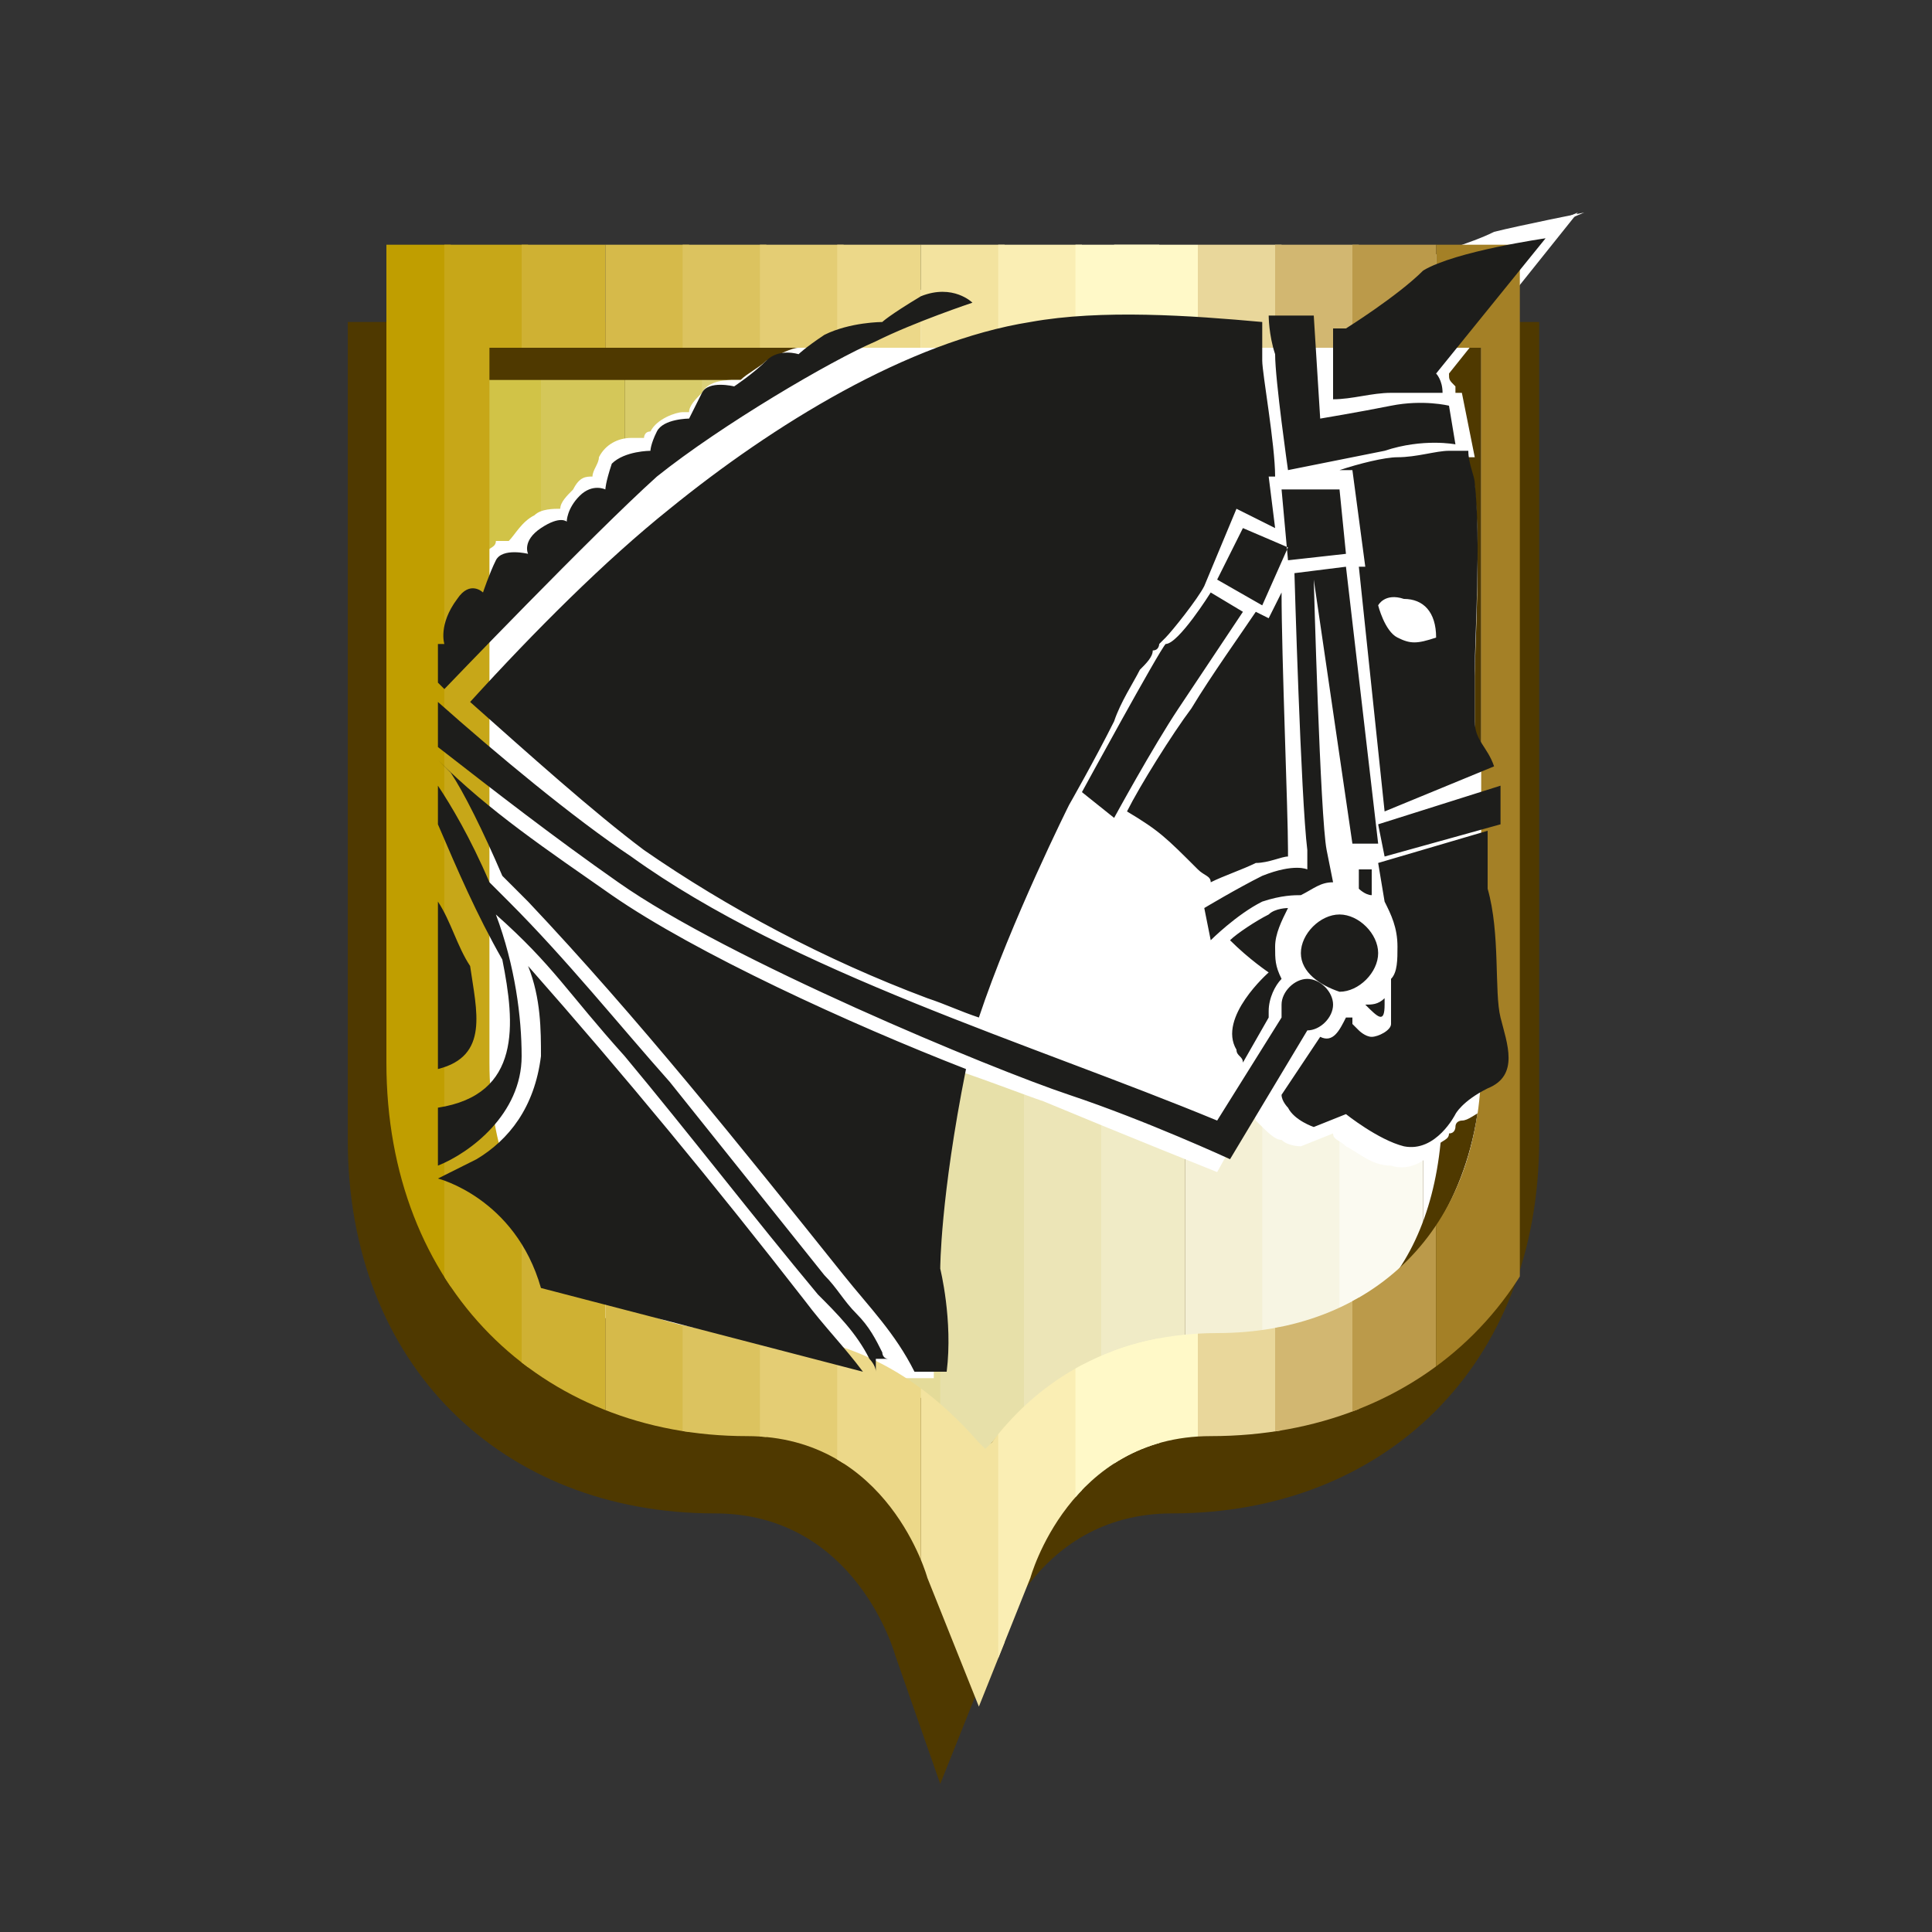 <?xml version="1.0" encoding="utf-8"?>
<!-- Generator: Adobe Illustrator 21.0.0, SVG Export Plug-In . SVG Version: 6.00 Build 0)  -->
<svg version="1.1" id="Слой_1" xmlns="http://www.w3.org/2000/svg" xmlns:xlink="http://www.w3.org/1999/xlink" x="0px" y="0px"
	 viewBox="0 0 30 30" style="enable-background:new 0 0 30 30;" xml:space="preserve">
<rect x="0" y="0" width="30" height="30" fill="#333333" stroke="none"/>
<style type="text/css">
	.st0{fill:#4F3900;}
	.st1{fill:#C09E00;}
	.st2{fill:#C7A718;}
	.st3{fill:#E4CD74;}
	.st4{fill:#FFF9C8;}
	.st5{fill:#E9D79B;}
	.st6{fill:#D2B771;}
	.st7{fill:#BB9A4A;}
	.st8{fill:#A48026;}
	.st9{fill:#8E6700;}
	.st10{fill-rule:evenodd;clip-rule:evenodd;fill:none;}
	.st11{clip-path:url(#SVGID_2_);fill:#D1C347;}
	.st12{clip-path:url(#SVGID_2_);fill:#D4C759;}
	.st13{clip-path:url(#SVGID_2_);fill:#D8CC6A;}
	.st14{clip-path:url(#SVGID_2_);fill:#DCD17A;}
	.st15{clip-path:url(#SVGID_2_);fill:#E0D68A;}
	.st16{clip-path:url(#SVGID_2_);fill:#E4DB99;}
	.st17{clip-path:url(#SVGID_2_);fill:#E7E0A9;}
	.st18{clip-path:url(#SVGID_2_);fill:#ECE5B7;}
	.st19{clip-path:url(#SVGID_2_);fill:#F0EBC6;}
	.st20{clip-path:url(#SVGID_2_);fill:#F4F0D5;}
	.st21{clip-path:url(#SVGID_2_);fill:#F7F5E3;}
	.st22{clip-path:url(#SVGID_2_);fill:#FBFAF1;}
	.st23{clip-path:url(#SVGID_2_);fill:#FFFFFF;}
	.st24{fill-rule:evenodd;clip-rule:evenodd;fill:#4F3900;}
	.st25{fill-rule:evenodd;clip-rule:evenodd;fill:#FFFFFF;}
	.st26{clip-path:url(#SVGID_4_);fill:#C09E00;}
	.st27{clip-path:url(#SVGID_4_);fill:#C7A718;}
	.st28{clip-path:url(#SVGID_4_);fill:#CFB133;}
	.st29{clip-path:url(#SVGID_4_);fill:#D6BA4A;}
	.st30{clip-path:url(#SVGID_4_);fill:#DCC35F;}
	.st31{clip-path:url(#SVGID_4_);fill:#E4CD74;}
	.st32{clip-path:url(#SVGID_4_);fill:#ECD889;}
	.st33{clip-path:url(#SVGID_4_);fill:#F3E39F;}
	.st34{clip-path:url(#SVGID_4_);fill:#FAEEB4;}
	.st35{clip-path:url(#SVGID_4_);fill:#FFF9C8;}
	.st36{clip-path:url(#SVGID_4_);fill:#E9D79B;}
	.st37{clip-path:url(#SVGID_4_);fill:#D2B771;}
	.st38{clip-path:url(#SVGID_4_);fill:#BB9A4A;}
	.st39{clip-path:url(#SVGID_4_);fill:#A48026;}
	.st40{fill-rule:evenodd;clip-rule:evenodd;fill:#1D1D1B;}
</style>
<path class="st0" d="M23.9,5v12.7c0,3.5-2.4,5.8-5.7,5.8c-2.2,0-2.8,2.2-2.8,2.2l-0.8,2l-0.7-2c0,0-0.6-2.2-2.8-2.2
	c-3.3,0-5.7-2.3-5.7-5.8V5H23.9"/>
<line class="st1" x1="7" y1="3.7" x2="5.7" y2="3.7"/>
<line class="st2" x1="8.2" y1="3.7" x2="6.9" y2="3.7"/>
<path class="st3" d="M13.1,26.4"/>
<line class="st4" x1="18.6" y1="3.7" x2="17.3" y2="3.7"/>
<line class="st5" x1="19.8" y1="3.7" x2="18.6" y2="3.7"/>
<line class="st6" x1="21.1" y1="3.7" x2="19.8" y2="3.7"/>
<line class="st7" x1="22.3" y1="3.7" x2="21" y2="3.7"/>
<line class="st8" x1="23.5" y1="3.7" x2="22.3" y2="3.7"/>
<path class="st8" d="M23.5,26.4"/>
<path class="st9" d="M23.5,26.4"/>
<line class="st9" x1="24.8" y1="3.7" x2="23.5" y2="3.7"/>
<path class="st9" d="M24.8,3.7"/>
<path class="st9" d="M24.8,26.4"/>
<path class="st10" d="M15.3,22.5l0.1-0.1c0.6-0.8,1.7-1.7,3.5-1.7c2.4,0,4.1-1.6,4.1-4.2V5.4h-7.7H7.6v11.1c0,2.6,1.7,4.2,4.1,4.2
	c1.7,0,2.8,0.9,3.5,1.7L15.3,22.5z"/>
<g>
	<defs>
		<path id="SVGID_1_" d="M15.1,22.5c-0.6-0.8-1.7-1.6-3.4-1.6c-2.5,0-4.2-1.6-4.2-4.3V5.3h7.8H23v11.2c0,2.7-1.8,4.3-4.2,4.3
			c-1.7,0-2.7,0.8-3.4,1.6l-0.2,0.3L15.1,22.5z"/>
	</defs>
	<clipPath id="SVGID_2_">
		<use xlink:href="#SVGID_1_"  style="overflow:visible;"/>
	</clipPath>
	<rect x="7.2" y="5" class="st11" width="1.3" height="17.7"/>
	<rect x="8.4" y="5" class="st12" width="1.3" height="17.7"/>
	<rect x="9.7" y="5" class="st13" width="1.3" height="17.7"/>
	<rect x="10.9" y="5" class="st14" width="1.3" height="17.7"/>
	<rect x="12.1" y="5" class="st15" width="1.3" height="17.7"/>
	<rect x="13.4" y="5" class="st16" width="1.3" height="17.7"/>
	<rect x="14.6" y="5" class="st17" width="1.3" height="17.7"/>
	<rect x="15.9" y="5" class="st18" width="1.3" height="17.7"/>
	<rect x="17.1" y="5" class="st19" width="1.3" height="17.7"/>
	<rect x="18.4" y="5" class="st20" width="1.3" height="17.7"/>
	<rect x="19.6" y="5" class="st21" width="1.3" height="17.7"/>
	<rect x="20.8" y="5" class="st22" width="1.3" height="17.7"/>
	<rect x="22.1" y="5" class="st23" width="1.3" height="17.7"/>
	<polygon class="st23" points="23,22.7 23,22.7 23,5 	"/>
</g>
<path class="st24" d="M7.5,5.9V5.3H23v11.2c0,1.5-0.6,2.7-1.5,3.5c0.6-0.7,0.9-1.7,0.9-2.9V5.9H7.5 M15.6,22.3l-0.1,0.1l-0.2,0.3
	C15.3,22.5,15.4,22.4,15.6,22.3z"/>
<path class="st25" d="M24.5,3.3l-2,2.5c0,0.1,0,0.1,0.1,0.2l0,0.1c0.1,0,0.1,0,0.1,0l0.2,1l-0.1,0c0,0.2,0.1,0.3,0.1,0.5
	c0.1,0.9,0,2.5,0,2.9c0,0.2,0,0.4,0,0.8c0,0.1,0,0.2,0.1,0.3c0.1,0.1,0.1,0.2,0.2,0.3l0.2-0.1l0,1.1l-0.1,0V13c0,0.2,0,0.4,0,0.5
	c0,0.2,0,0.3,0,0.3c0.1,0.4,0.1,0.8,0.1,1.2c0,0.4,0,0.7,0,0.9c0,0.1,0,0.2,0.1,0.3c0,0.1,0,0.2,0,0.3c0,0.2-0.1,0.5-0.4,0.7
	c-0.2,0.1-0.3,0.2-0.4,0.2c0,0-0.1,0-0.1,0.1c0,0,0,0.1-0.1,0.1c0,0.1-0.1,0.1-0.2,0.2c-0.1,0.2-0.4,0.4-0.7,0.3
	c-0.3,0-0.5-0.2-0.7-0.3c-0.1-0.1-0.2-0.1-0.2-0.2l-0.5,0.2c0,0-0.2,0-0.3-0.1c-0.1,0-0.2-0.1-0.4-0.3c0,0,0-0.1-0.1-0.1l-0.5,0.9
	c0,0-1.5-0.6-2.7-1.1c-0.3-0.1-0.8-0.3-1.4-0.5c-0.4,1.8-0.4,2.8-0.4,3c0,0.1,0,0.3,0.1,0.5c0,0.3,0.1,0.7,0,1.1l0,0.2h-1.3
	l-5.3-1.3c-1.7-1.1-1.6-8.3-1.6-8.3v-2l0.1,0c0,0,0-0.1,0-0.1c0-0.2,0.1-0.4,0.2-0.6C7,9,7.2,8.9,7.3,8.9c0-0.1,0.1-0.2,0.2-0.3
	c0.1-0.1,0.2-0.1,0.2-0.2c0.1,0,0.2,0,0.2,0C8,8.3,8.1,8.1,8.3,8c0.1-0.1,0.3-0.1,0.4-0.1c0-0.1,0.1-0.2,0.2-0.3
	C9,7.4,9.1,7.4,9.2,7.4c0-0.1,0.1-0.2,0.1-0.3c0.1-0.2,0.3-0.3,0.5-0.3c0.1,0,0.1,0,0.2,0c0,0,0-0.1,0.1-0.1
	c0.1-0.2,0.4-0.3,0.5-0.3c0,0,0.1,0,0.1,0c0-0.1,0.1-0.2,0.2-0.3c0.1-0.2,0.4-0.2,0.5-0.2c0,0,0.1,0,0.1,0c0.1-0.1,0.3-0.2,0.4-0.3
	c0.2-0.1,0.4-0.2,0.5-0.2c0,0,0.1,0,0.1,0c0.1-0.1,0.2-0.1,0.3-0.3c0.2-0.2,0.5-0.2,0.6-0.3c0.1,0,0.2,0,0.3,0
	c0.1-0.1,0.3-0.2,0.6-0.3c0.3-0.2,0.6-0.1,0.8,0c0.1,0,0.2,0.1,0.2,0.1c0,0,0.2,0.2,0.3,0.3c0.2,0,0.3-0.1,0.5-0.1
	c1.1-0.2,2.6-0.1,3.6,0V4.6l1.2,0l0,0.2l0,0l0.1,0"/>
<path class="st25" d="M20.8,4.9C21,4.7,21.6,4.3,22,4.1c0.3-0.2,0.8-0.3,1.2-0.5c0.4-0.1,1.4-0.3,1.4-0.3"/>
<path class="st25" d="M19.3,15.2c-0.1-0.1-0.3-0.2-0.4-0.4l-0.3,0.3l-0.3-1c0,0,0.1-0.1,0.3-0.2c0,0-0.1-0.1-0.1-0.1
	c-0.5-0.5-0.6-0.6-1-0.9l-0.1,0.1l-0.6-0.5c-0.1,0.3-0.9,1.9-1.4,3.2c1.2,0.5,2.4,0.9,3.5,1.4l0.3-0.4l-0.1-0.1
	c0-0.1-0.1-0.1-0.1-0.2c-0.2-0.4,0-0.8,0.1-1C19.1,15.3,19.2,15.3,19.3,15.2z"/>
<g>
	<defs>
		<path id="SVGID_3_" d="M24.5,3.8v12.7c0,3.5-2.4,5.8-5.7,5.8c-2.2,0-2.8,2.2-2.8,2.2l-0.8,2l-0.8-2c0,0-0.6-2.2-2.8-2.2
			C8.4,22.3,6,20,6,16.5V3.8h9.2H24.5z M15.3,22.5l0.1-0.1c0.6-0.8,1.7-1.7,3.5-1.7c2.4,0,4.1-1.6,4.1-4.2V5.4h-7.7H7.6v11.1
			c0,2.6,1.7,4.2,4.1,4.2c1.7,0,2.8,0.9,3.5,1.7L15.3,22.5z"/>
	</defs>
	<clipPath id="SVGID_4_">
		<use xlink:href="#SVGID_3_"  style="overflow:visible;"/>
	</clipPath>
	<rect x="5.7" y="3.7" class="st26" width="1.3" height="22.8"/>
	<rect x="6.9" y="3.7" class="st27" width="1.3" height="22.8"/>
	<rect x="8.1" y="3.7" class="st28" width="1.3" height="22.8"/>
	<rect x="9.4" y="3.7" class="st29" width="1.3" height="22.8"/>
	<rect x="10.6" y="3.7" class="st30" width="1.3" height="22.8"/>
	<rect x="11.8" y="3.7" class="st31" width="1.3" height="22.8"/>
	<rect x="13" y="3.7" class="st32" width="1.3" height="22.8"/>
	<rect x="14.3" y="3.7" class="st33" width="1.3" height="22.8"/>
	<rect x="15.5" y="3.7" class="st34" width="1.3" height="22.8"/>
	<rect x="16.7" y="3.7" class="st35" width="1.3" height="22.8"/>
	<rect x="17.3" y="3.7" class="st35" width="1.3" height="22.8"/>
	<rect x="18.6" y="3.7" class="st36" width="1.3" height="22.8"/>
	<rect x="19.8" y="3.7" class="st37" width="1.3" height="22.8"/>
	<rect x="21" y="3.7" class="st38" width="1.3" height="22.8"/>
	<rect x="22.3" y="3.7" class="st39" width="1.3" height="22.8"/>
</g>
<path class="st40" d="M20.7,5.1c0.1,0,0.2,0,0.2,0s0.8-0.5,1.2-0.9C22.6,3.9,24,3.7,24,3.7l-1.7,2.1c0,0,0.1,0.1,0.1,0.3
	c-0.2,0-0.5,0-0.8,0c-0.3,0-0.6,0.1-0.9,0.1L20.7,5.1 M19.7,4.9l0.7,0l0.1,1.6c0,0,0.6-0.1,1.1-0.2c0.5-0.1,0.9,0,0.9,0l0.1,0.6
	c0,0-0.5-0.1-1.1,0.1C21,7.1,20,7.3,20,7.3s-0.2-1.4-0.2-1.8C19.7,5.2,19.7,4.9,19.7,4.9z M20.8,7.6l0.1,1l-0.9,0.1l-0.1-1.1
	L20.8,7.6z M7.8,13.6C7.5,12.9,7.2,12.3,7,12l-0.2-0.2v0c0.8,0.8,1.7,1.4,2.7,2.1c1.3,0.9,3.7,2,5.5,2.7c-0.4,2-0.4,3.1-0.4,3.1
	s0.2,0.8,0.1,1.6h-0.5c-0.3-0.6-0.7-1-1.1-1.5c-1.6-2-3.2-4-4.9-5.8C8,13.8,7.9,13.7,7.8,13.6z M6.8,18.3c0.2-0.1,0.4-0.2,0.6-0.3
	c0.5-0.3,0.9-0.8,1-1.6c0-0.4,0-0.9-0.2-1.4c1.5,1.7,2.9,3.4,4.3,5.2c0.3,0.4,0.6,0.7,0.9,1.1L8.4,20C8,18.6,6.8,18.3,6.8,18.3z
	 M20.9,15.8c0,0,0.1,0,0.1,0l0,0.1c0,0,0.1,0.1,0.1,0.1c0,0,0.1,0.1,0.2,0.1c0.1,0,0.3-0.1,0.3-0.2c0-0.1,0-0.2,0-0.3
	c0-0.1,0-0.2,0-0.4c0.1-0.1,0.1-0.3,0.1-0.5c0-0.3-0.1-0.5-0.2-0.7l-0.1-0.6l1.7-0.5c0,0.4,0,0.7,0,0.9c0.2,0.7,0.1,1.6,0.2,2
	c0.1,0.4,0.3,0.9-0.2,1.1c-0.4,0.2-0.5,0.4-0.5,0.4s-0.3,0.6-0.8,0.5c-0.4-0.1-0.9-0.5-0.9-0.5l-0.5,0.2c0,0-0.3-0.1-0.4-0.3
	c0,0-0.1-0.1-0.1-0.2l0.6-0.9C20.7,16.2,20.8,16,20.9,15.8L20.9,15.8z M19.9,15.2c-0.1,0.1-0.2,0.3-0.2,0.5c0,0,0,0.1,0,0.1
	l-0.4,0.7c0-0.1-0.1-0.1-0.1-0.2c-0.3-0.5,0.5-1.2,0.5-1.2s-0.3-0.2-0.6-0.5c0.1-0.1,0.4-0.3,0.6-0.4c0.1-0.1,0.3-0.1,0.3-0.1
	c-0.1,0.2-0.2,0.4-0.2,0.6C19.8,14.9,19.8,15,19.9,15.2z M19.9,9.2c0,1,0.1,3.4,0.1,4l0,0.1c-0.1,0-0.3,0.1-0.5,0.1
	c-0.2,0.1-0.5,0.2-0.7,0.3c0-0.1-0.1-0.1-0.2-0.2c-0.5-0.5-0.6-0.6-1.1-0.9c0.2-0.4,0.7-1.2,1-1.6c0.3-0.5,0.8-1.2,1-1.5l0.2,0.1
	L19.9,9.2z M19.8,7.4l-0.1,0l0.1,0.8l-0.6-0.3l-0.5,1.2c-0.1,0.2-0.5,0.7-0.6,0.8c0,0-0.1,0.1-0.1,0.1c0,0,0,0.1-0.1,0.1
	c0,0.1-0.1,0.2-0.2,0.3c-0.1,0.2-0.3,0.5-0.4,0.8c-0.3,0.6-0.7,1.3-0.7,1.3s-0.9,1.8-1.4,3.3c-0.3-0.1-0.5-0.2-0.8-0.3
	c-1.6-0.6-3.1-1.4-4.4-2.3c-0.8-0.6-1.8-1.5-2.7-2.3c1-1.1,2.1-2.2,3.1-3c1.6-1.3,3.7-2.6,5.6-2.9c1.1-0.2,2.5-0.1,3.6,0
	c0,0.2,0,0.4,0,0.6C19.6,5.8,19.8,6.9,19.8,7.4z M6.8,14c0.2,0.3,0.3,0.7,0.5,1c0.1,0.7,0.3,1.4-0.5,1.6V14z M21.5,12.6l-0.4-3.8
	l0.1,0L21,7.3l-0.2,0c0.3-0.1,0.7-0.2,0.9-0.2c0.3,0,0.6-0.1,0.8-0.1c0.1,0,0.2,0,0.3,0c0,0.2,0.1,0.4,0.1,0.5c0.1,0.9,0,2.4,0,2.9
	c0,0.2,0,0.4,0,0.8c0,0.3,0.2,0.4,0.3,0.7L21.5,12.6z M21.4,9.4c0,0,0.1,0.4,0.3,0.5c0.2,0.1,0.3,0.1,0.6,0c0-0.4-0.2-0.6-0.5-0.6
	C21.5,9.2,21.4,9.4,21.4,9.4z M19.3,8.2l0.7,0.3l-0.4,0.9l-0.7-0.4L19.3,8.2z M18.8,9.2l0.5,0.3c0,0-0.6,0.9-1,1.5
	c-0.4,0.6-1,1.7-1,1.7l-0.5-0.4c0,0,1.2-2.2,1.3-2.3C18.3,10,18.8,9.2,18.8,9.2z M21.4,12.8l1.9-0.6l0,0.6l-1.8,0.5L21.4,12.8z
	 M21.5,15.5l0,0.1c0,0.3-0.1,0.2-0.3,0C21.3,15.6,21.4,15.6,21.5,15.5z M21.3,13.5l0,0.4c-0.1,0-0.2-0.1-0.2-0.1c0-0.2,0-0.3,0-0.3
	H21.3z M20.1,8.9l0.8-0.1l0.5,4.3l-0.4,0L20.4,9c0,0,0.1,3.7,0.2,4.2l0.1,0.5c-0.2,0-0.3,0.1-0.5,0.2c-0.1,0-0.3,0-0.6,0.1
	c-0.4,0.2-0.8,0.6-0.8,0.6l-0.1-0.5c0,0,0.5-0.3,0.9-0.5c0.5-0.2,0.7-0.1,0.7-0.1c0-0.1,0-0.2,0-0.3C20.2,12.4,20.1,8.9,20.1,8.9z
	 M20.2,14.8c0-0.3,0.3-0.6,0.6-0.6c0.3,0,0.6,0.3,0.6,0.6c0,0.3-0.3,0.6-0.6,0.6C20.5,15.3,20.2,15.1,20.2,14.8z M13.6,21.3
	c0-0.1-0.1-0.2-0.1-0.2c-0.2-0.4-0.5-0.7-0.8-1c-1-1.2-2-2.5-3-3.7c-0.9-1-1.1-1.4-2-2.2c0.3,0.8,0.4,1.6,0.4,2.2
	c0,0.9-0.8,1.5-1.3,1.7v-0.9c1.3-0.2,1.2-1.3,1-2.3c-0.4-0.7-0.7-1.4-1-2.1v-0.7l0,0.1C7,12.5,7.3,13,7.6,13.7L7.9,14
	c0.9,0.9,1.7,1.9,2.5,2.8c0.8,1,1.6,2,2.4,3c0.2,0.2,0.3,0.4,0.5,0.6c0.2,0.2,0.3,0.4,0.4,0.6c0,0,0,0.1,0.1,0.1H13.6z M6.8,10.9
	c0.9,0.8,2.1,1.8,3,2.4c2.5,1.8,6.2,2.9,9.1,4.1l1-1.6c0,0,0-0.1,0-0.2c0-0.2,0.2-0.4,0.4-0.4c0.2,0,0.4,0.2,0.4,0.4
	c0,0.2-0.2,0.4-0.4,0.4L19.1,18c0,0-1.3-0.6-2.5-1c-1.2-0.4-5.3-2.1-7-3.3c-1-0.7-1.9-1.4-2.8-2.1V10.9z M6.9,10.7l-0.1-0.1V10
	l0.1,0c0,0-0.1-0.3,0.2-0.7C7.3,9,7.5,9.2,7.5,9.2s0.1-0.3,0.2-0.5c0.1-0.2,0.5-0.1,0.5-0.1S8.1,8.4,8.4,8.2C8.7,8,8.8,8.1,8.8,8.1
	s0-0.2,0.2-0.4c0.2-0.2,0.4-0.1,0.4-0.1s0-0.1,0.1-0.4C9.7,7,10.1,7,10.1,7s0-0.1,0.1-0.3c0.1-0.2,0.5-0.2,0.5-0.2s0.1-0.2,0.2-0.4
	c0.1-0.2,0.5-0.1,0.5-0.1s0.3-0.2,0.5-0.4c0.2-0.2,0.5-0.1,0.5-0.1s0.1-0.1,0.4-0.3C13.2,5,13.7,5,13.7,5s0.1-0.1,0.6-0.4
	c0.5-0.2,0.8,0.1,0.8,0.1s-0.9,0.3-1.5,0.6c-0.7,0.3-2.4,1.3-3.4,2.1C9.2,8.3,6.9,10.7,6.9,10.7z"/>
</svg>
